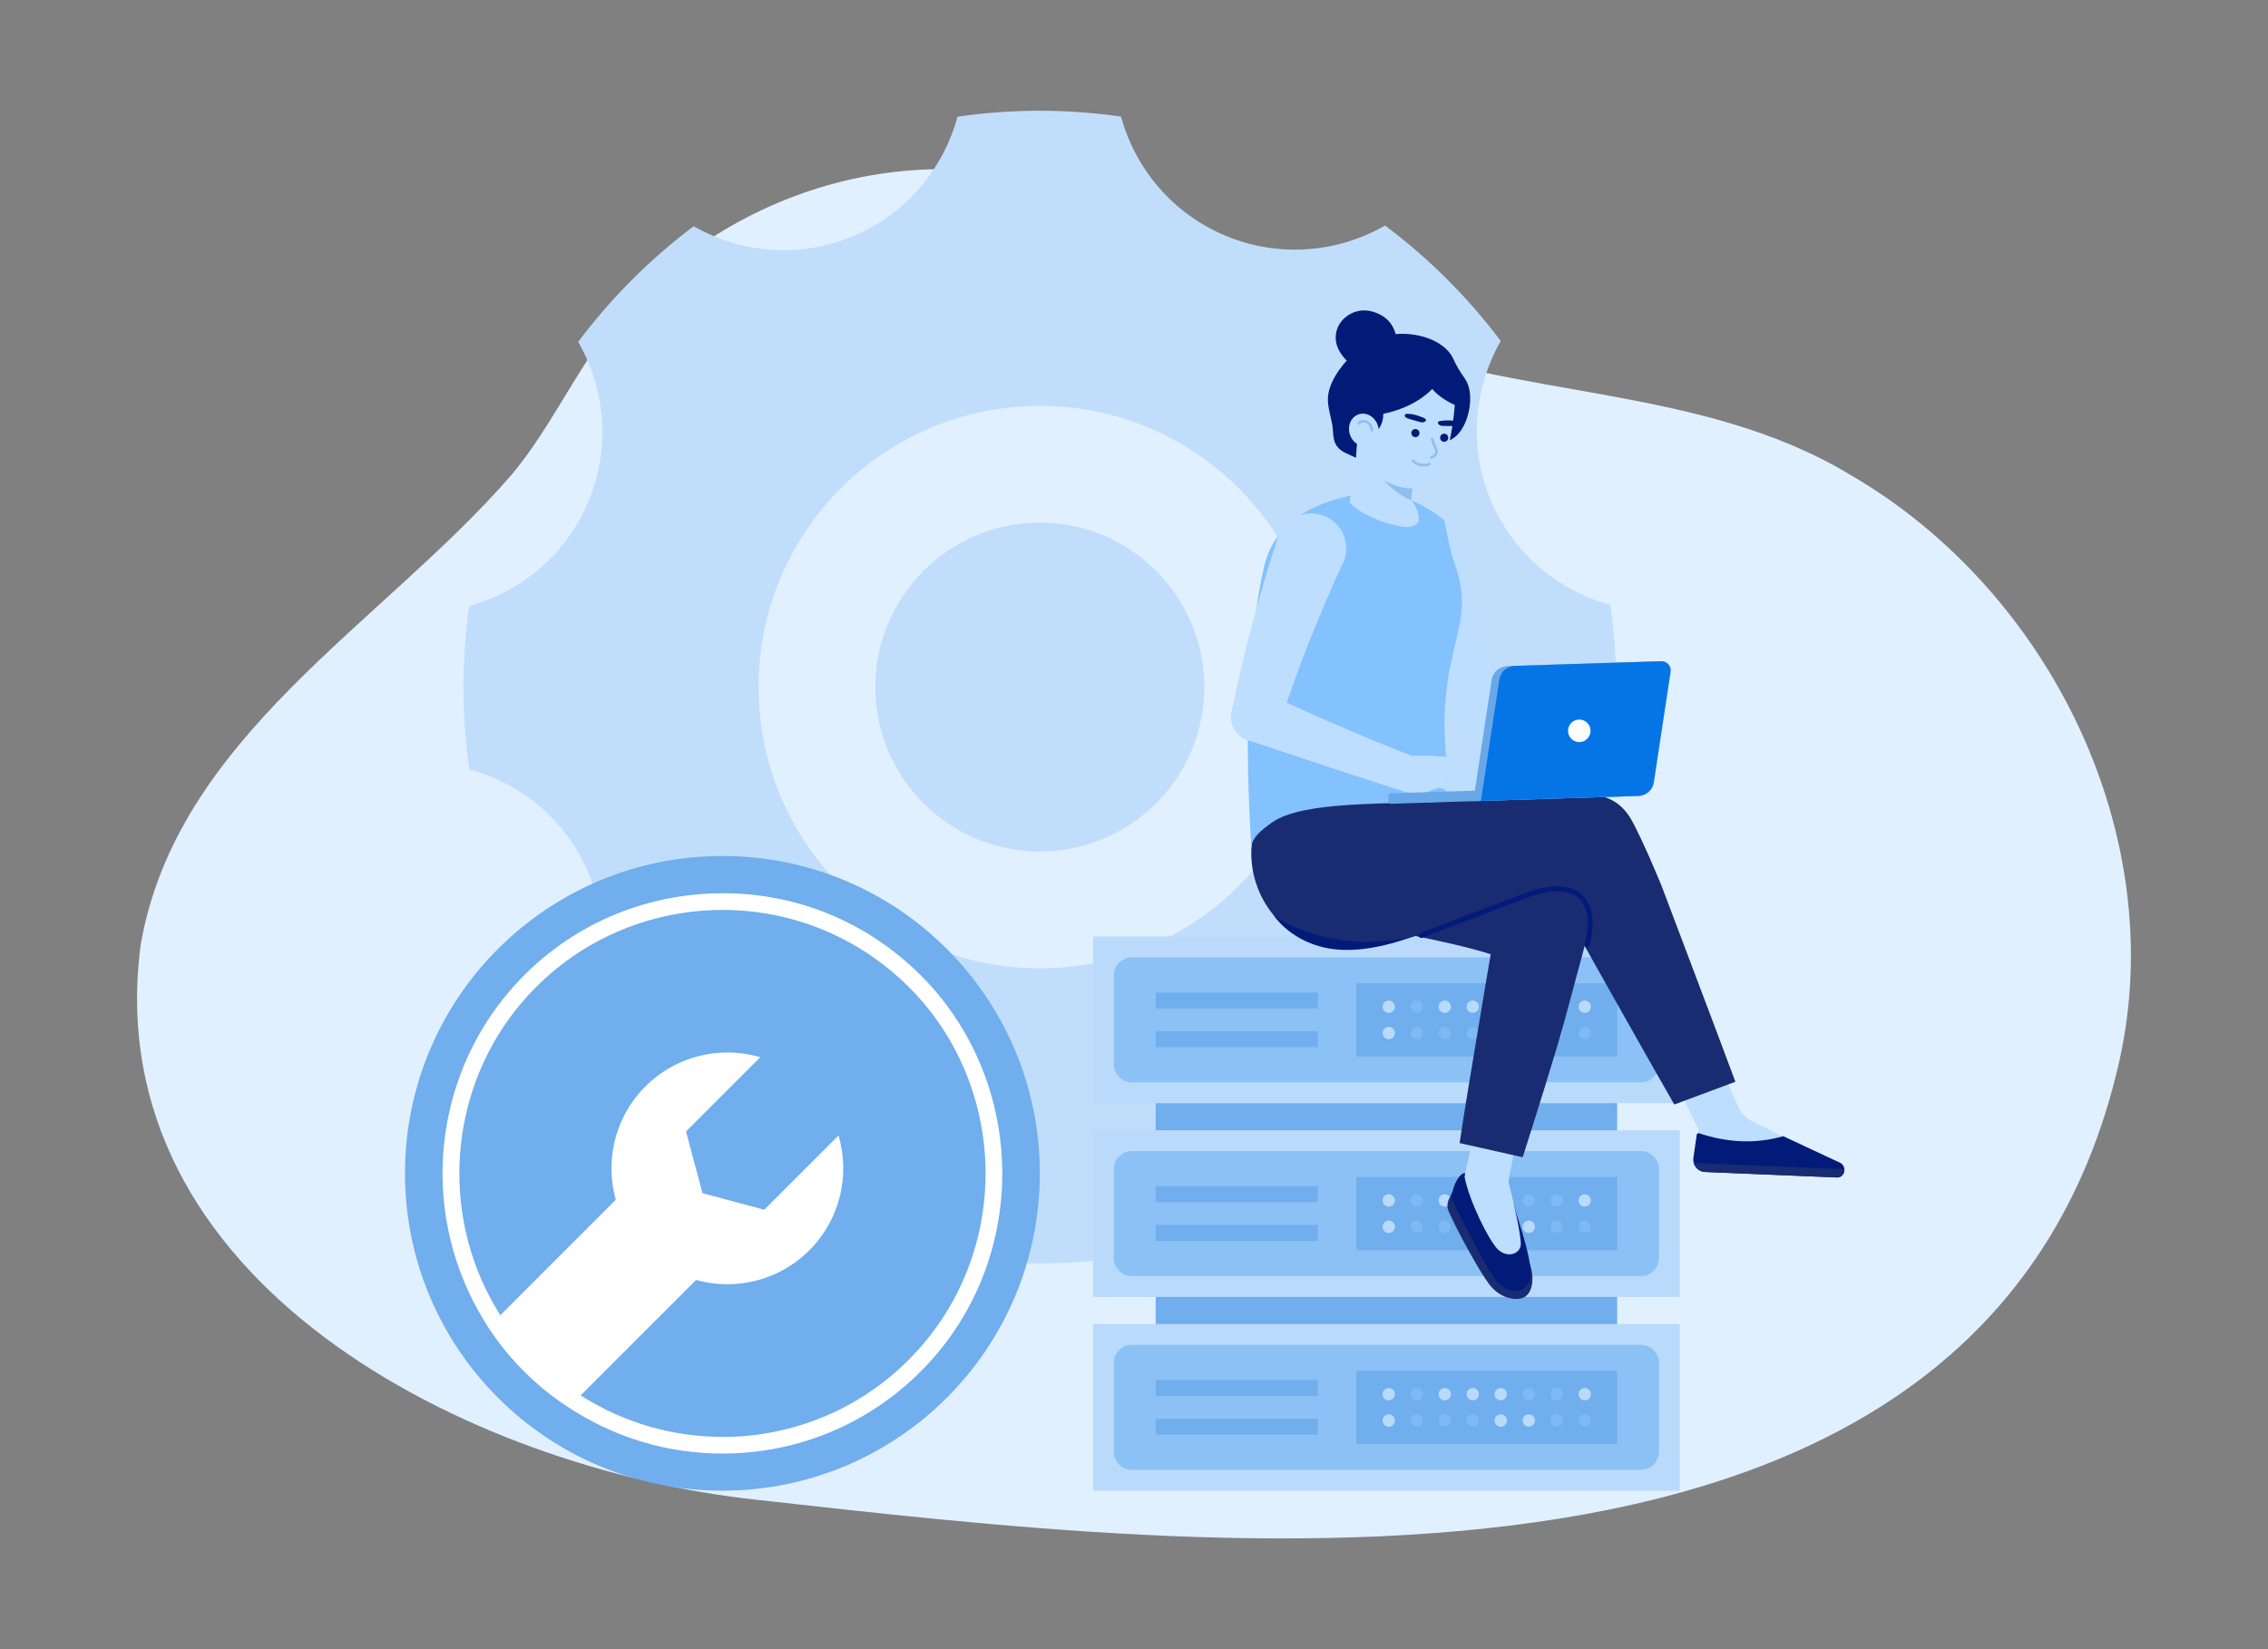 <svg xmlns="http://www.w3.org/2000/svg" enable-background="new 0 0 2750 2000" viewBox="0 0 2750 2000" id="OnlineDataSecurity"><rect x="0" y="0" width="2750" height="2000" fill="#808080" stroke="none"/><g fill="#000000" class="color000000 svgShape"><g fill="#000000" class="color000000 svgShape"><path fill="#e1f0ff" d="M2569.85,1286.29C2410.26,1995.27,1471.72,1880.42,918,1818.89c-350-37.57-800.58-264.51-747.49-672.65
			c43.23-252.1,292.37-389.16,449.11-569.71c33.75-39.99,57.79-85,85.72-128.95c120.78-194.18,369.68-291.98,589.56-217.34
			c124.01,40.47,228.84,127.09,349.78,176.47c194.09,78.5,418.88,59.2,601.05,170.48c0.08,0,0.08,0,0.08,0
			C2485.17,717.32,2630.96,1012.24,2569.85,1286.29z" class="colore1f2ff svgShape"></path><g fill="#000000" class="color000000 svgShape"><g fill="#000000" class="color000000 svgShape"><g fill="#000000" class="color000000 svgShape"><path fill="#c0defc" d="M1952.53,733.48c-63.18-17.28-118.04-62.09-145.12-127.29c-27.09-65.22-20.12-135.73,12.25-192.69
						c-39.88-53.01-87.1-100.18-140.19-139.96c-56.91,32.49-127.43,39.61-192.7,12.64c-65.24-26.95-110.17-81.71-127.57-144.85
						c-32.16-4.53-64.98-7.03-98.39-7.03c-33.88,0-67.16,2.54-99.76,7.2c-17.27,63.18-62.09,118.04-127.29,145.12
						c-65.22,27.09-135.72,20.12-192.69-12.25c-53.01,39.88-100.19,87.1-139.97,140.2c32.5,56.91,39.6,127.42,12.65,192.7
						c-26.95,65.25-81.71,110.16-144.85,127.58c-4.53,32.16-7.03,64.98-7.03,98.39c0,33.88,2.54,67.16,7.2,99.76
						c63.18,17.28,118.04,62.09,145.12,127.29c27.09,65.22,20.12,135.72-12.25,192.69c39.88,53.01,87.1,100.19,140.19,139.97
						c56.91-32.49,127.42-39.61,192.7-12.65c65.24,26.96,110.17,81.71,127.57,144.85c32.16,4.53,64.98,7.03,98.39,7.03
						c33.88,0,67.16-2.54,99.75-7.21c17.28-63.18,62.09-118.04,127.29-145.12c65.22-27.09,135.73-20.12,192.69,12.25
						c53.02-39.88,100.19-87.1,139.97-140.2c-32.49-56.91-39.61-127.42-12.65-192.7c26.95-65.25,81.71-110.17,144.85-127.58
						c4.53-32.16,7.03-64.98,7.03-98.39C1959.73,799.34,1957.18,766.07,1952.53,733.48z M1260.8,1174.25
						c-188.34,0-341.02-152.68-341.02-341.02c0-188.34,152.68-341.02,341.02-341.02s341.02,152.68,341.02,341.02
						C1601.82,1021.57,1449.14,1174.25,1260.8,1174.25z" class="colorc0e2fc svgShape"></path></g><g fill="#000000" class="color000000 svgShape"><circle cx="1260.8" cy="833.23" r="199.43" fill="#c0defc" class="colorc0e2fc svgShape"></circle></g></g><g fill="#000000" class="color000000 svgShape"><g fill="#000000" class="color000000 svgShape"><rect width="559.54" height="437.97" x="1401.28" y="1252.8" fill="#70aeed" class="color70beed svgShape"></rect></g><g fill="#000000" class="color000000 svgShape"><rect width="711.46" height="202.1" x="1325.31" y="1135.78" fill="#b9dafb" class="colorb9e0fb svgShape"></rect></g><g fill="#000000" class="color000000 svgShape"><g fill="#000000" class="color000000 svgShape"><path fill="#8cc1f6" d="M1989.55,1312.67h-617c-12.16,0-22.01-9.86-22.01-22.01v-107.65c0-12.16,9.86-22.01,22.01-22.01h617
							c12.16,0,22.01,9.86,22.01,22.01v107.65C2011.56,1302.81,2001.7,1312.67,1989.55,1312.67z" class="color8ccdf6 svgShape"></path></g><g fill="#000000" class="color000000 svgShape"><rect width="316.19" height="88.8" x="1644.63" y="1192.43" fill="#70aeed" class="color70beed svgShape"></rect></g><g fill="#000000" class="color000000 svgShape"><rect width="196.7" height="19.35" x="1401.28" y="1203.71" fill="#70aeed" class="color70beed svgShape"></rect></g><g fill="#000000" class="color000000 svgShape"><rect width="196.7" height="19.35" x="1401.28" y="1250.6" fill="#70aeed" class="color70beed svgShape"></rect></g><g fill="#000000" class="color000000 svgShape"><g fill="#000000" class="color000000 svgShape"><circle cx="1683.9" cy="1220.86" r="7.49" fill="#b9dafb" class="colorb9e0fb svgShape"></circle></g></g><g fill="#000000" class="color000000 svgShape"><g fill="#000000" class="color000000 svgShape"><circle cx="1751.8" cy="1220.86" r="7.49" fill="#b9dafb" class="colorb9e0fb svgShape"></circle></g></g><g fill="#000000" class="color000000 svgShape"><g fill="#000000" class="color000000 svgShape"><circle cx="1785.74" cy="1220.86" r="7.49" fill="#b9dafb" class="colorb9e0fb svgShape"></circle></g></g><g fill="#000000" class="color000000 svgShape"><g fill="#000000" class="color000000 svgShape"><circle cx="1819.69" cy="1220.86" r="7.49" fill="#b9dafb" class="colorb9e0fb svgShape"></circle></g></g><g fill="#000000" class="color000000 svgShape"><g fill="#000000" class="color000000 svgShape"><circle cx="1921.54" cy="1220.86" r="7.49" fill="#b9dafb" class="colorb9e0fb svgShape"></circle></g></g><g fill="#000000" class="color000000 svgShape"><g fill="#000000" class="color000000 svgShape"><circle cx="1683.9" cy="1252.8" r="7.49" fill="#b9dafb" class="colorb9e0fb svgShape"></circle></g></g><g fill="#000000" class="color000000 svgShape"><g fill="#000000" class="color000000 svgShape"><circle cx="1819.69" cy="1252.8" r="7.49" fill="#b9dafb" class="colorb9e0fb svgShape"></circle></g></g><g fill="#000000" class="color000000 svgShape"><g fill="#000000" class="color000000 svgShape"><circle cx="1853.64" cy="1252.8" r="7.49" fill="#b9dafb" class="colorb9e0fb svgShape"></circle></g></g><g fill="#000000" class="color000000 svgShape"><g fill="#000000" class="color000000 svgShape"><circle cx="1717.85" cy="1220.86" r="7.49" fill="#7fb9f4" class="color7fc8f4 svgShape"></circle></g></g><g fill="#000000" class="color000000 svgShape"><g fill="#000000" class="color000000 svgShape"><circle cx="1853.64" cy="1220.86" r="7.49" fill="#7fb9f4" class="color7fc8f4 svgShape"></circle></g></g><g fill="#000000" class="color000000 svgShape"><g fill="#000000" class="color000000 svgShape"><circle cx="1887.59" cy="1220.86" r="7.49" fill="#7fb9f4" class="color7fc8f4 svgShape"></circle></g></g><g fill="#000000" class="color000000 svgShape"><g fill="#000000" class="color000000 svgShape"><circle cx="1717.85" cy="1252.8" r="7.49" fill="#7fb9f4" class="color7fc8f4 svgShape"></circle></g></g><g fill="#000000" class="color000000 svgShape"><g fill="#000000" class="color000000 svgShape"><circle cx="1751.8" cy="1252.8" r="7.49" fill="#7fb9f4" class="color7fc8f4 svgShape"></circle></g></g><g fill="#000000" class="color000000 svgShape"><g fill="#000000" class="color000000 svgShape"><circle cx="1785.74" cy="1252.8" r="7.49" fill="#7fb9f4" class="color7fc8f4 svgShape"></circle></g></g><g fill="#000000" class="color000000 svgShape"><g fill="#000000" class="color000000 svgShape"><circle cx="1887.59" cy="1252.8" r="7.49" fill="#7fb9f4" class="color7fc8f4 svgShape"></circle></g></g><g fill="#000000" class="color000000 svgShape"><g fill="#000000" class="color000000 svgShape"><circle cx="1921.54" cy="1252.8" r="7.49" fill="#7fb9f4" class="color7fc8f4 svgShape"></circle></g></g></g><g fill="#000000" class="color000000 svgShape"><rect width="711.46" height="202.1" x="1325.31" y="1370.74" fill="#b9dafb" class="colorb9e0fb svgShape"></rect></g><g fill="#000000" class="color000000 svgShape"><g fill="#000000" class="color000000 svgShape"><path fill="#8cc1f6" d="M1989.55,1547.62h-617c-12.16,0-22.01-9.86-22.01-22.01v-107.65c0-12.16,9.86-22.01,22.01-22.01h617
							c12.16,0,22.01,9.86,22.01,22.01v107.65C2011.56,1537.77,2001.7,1547.62,1989.55,1547.62z" class="color8ccdf6 svgShape"></path></g><g fill="#000000" class="color000000 svgShape"><rect width="316.19" height="88.8" x="1644.63" y="1427.39" fill="#70aeed" class="color70beed svgShape"></rect></g><g fill="#000000" class="color000000 svgShape"><rect width="196.7" height="19.35" x="1401.28" y="1438.67" fill="#70aeed" class="color70beed svgShape"></rect></g><g fill="#000000" class="color000000 svgShape"><rect width="196.7" height="19.35" x="1401.28" y="1485.56" fill="#70aeed" class="color70beed svgShape"></rect></g><g fill="#000000" class="color000000 svgShape"><g fill="#000000" class="color000000 svgShape"><circle cx="1683.9" cy="1455.82" r="7.49" fill="#b9dafb" class="colorb9e0fb svgShape"></circle></g></g><g fill="#000000" class="color000000 svgShape"><g fill="#000000" class="color000000 svgShape"><circle cx="1751.8" cy="1455.82" r="7.49" fill="#b9dafb" class="colorb9e0fb svgShape"></circle></g></g><g fill="#000000" class="color000000 svgShape"><g fill="#000000" class="color000000 svgShape"><circle cx="1785.74" cy="1455.82" r="7.49" fill="#b9dafb" class="colorb9e0fb svgShape"></circle></g></g><g fill="#000000" class="color000000 svgShape"><g fill="#000000" class="color000000 svgShape"><circle cx="1819.69" cy="1455.82" r="7.49" fill="#b9dafb" class="colorb9e0fb svgShape"></circle></g></g><g fill="#000000" class="color000000 svgShape"><g fill="#000000" class="color000000 svgShape"><circle cx="1921.54" cy="1455.82" r="7.49" fill="#b9dafb" class="colorb9e0fb svgShape"></circle></g></g><g fill="#000000" class="color000000 svgShape"><g fill="#000000" class="color000000 svgShape"><circle cx="1683.9" cy="1487.76" r="7.49" fill="#b9dafb" class="colorb9e0fb svgShape"></circle></g></g><g fill="#000000" class="color000000 svgShape"><g fill="#000000" class="color000000 svgShape"><circle cx="1819.69" cy="1487.76" r="7.49" fill="#b9dafb" class="colorb9e0fb svgShape"></circle></g></g><g fill="#000000" class="color000000 svgShape"><g fill="#000000" class="color000000 svgShape"><circle cx="1853.64" cy="1487.76" r="7.49" fill="#b9dafb" class="colorb9e0fb svgShape"></circle></g></g><g fill="#000000" class="color000000 svgShape"><g fill="#000000" class="color000000 svgShape"><circle cx="1717.85" cy="1455.82" r="7.49" fill="#7fb9f4" class="color7fc8f4 svgShape"></circle></g></g><g fill="#000000" class="color000000 svgShape"><g fill="#000000" class="color000000 svgShape"><circle cx="1853.64" cy="1455.82" r="7.49" fill="#7fb9f4" class="color7fc8f4 svgShape"></circle></g></g><g fill="#000000" class="color000000 svgShape"><g fill="#000000" class="color000000 svgShape"><circle cx="1887.59" cy="1455.82" r="7.49" fill="#7fb9f4" class="color7fc8f4 svgShape"></circle></g></g><g fill="#000000" class="color000000 svgShape"><g fill="#000000" class="color000000 svgShape"><circle cx="1717.85" cy="1487.76" r="7.49" fill="#7fb9f4" class="color7fc8f4 svgShape"></circle></g></g><g fill="#000000" class="color000000 svgShape"><g fill="#000000" class="color000000 svgShape"><circle cx="1751.8" cy="1487.76" r="7.49" fill="#7fb9f4" class="color7fc8f4 svgShape"></circle></g></g><g fill="#000000" class="color000000 svgShape"><g fill="#000000" class="color000000 svgShape"><circle cx="1785.74" cy="1487.76" r="7.49" fill="#7fb9f4" class="color7fc8f4 svgShape"></circle></g></g><g fill="#000000" class="color000000 svgShape"><g fill="#000000" class="color000000 svgShape"><circle cx="1887.59" cy="1487.76" r="7.49" fill="#7fb9f4" class="color7fc8f4 svgShape"></circle></g></g><g fill="#000000" class="color000000 svgShape"><g fill="#000000" class="color000000 svgShape"><circle cx="1921.54" cy="1487.76" r="7.49" fill="#7fb9f4" class="color7fc8f4 svgShape"></circle></g></g></g><g fill="#000000" class="color000000 svgShape"><rect width="711.46" height="202.1" x="1325.31" y="1605.69" fill="#b9dafb" class="colorb9e0fb svgShape"></rect></g><g fill="#000000" class="color000000 svgShape"><g fill="#000000" class="color000000 svgShape"><path fill="#8cc1f6" d="M1989.55,1782.58h-617c-12.16,0-22.01-9.86-22.01-22.01v-107.65c0-12.16,9.86-22.01,22.01-22.01h617
							c12.16,0,22.01,9.86,22.01,22.01v107.65C2011.56,1772.72,2001.7,1782.58,1989.55,1782.58z" class="color8ccdf6 svgShape"></path></g><g fill="#000000" class="color000000 svgShape"><rect width="316.19" height="88.8" x="1644.63" y="1662.35" fill="#70aeed" class="color70beed svgShape"></rect></g><g fill="#000000" class="color000000 svgShape"><rect width="196.7" height="19.35" x="1401.28" y="1673.63" fill="#70aeed" class="color70beed svgShape"></rect></g><g fill="#000000" class="color000000 svgShape"><rect width="196.7" height="19.35" x="1401.28" y="1720.51" fill="#70aeed" class="color70beed svgShape"></rect></g><g fill="#000000" class="color000000 svgShape"><g fill="#000000" class="color000000 svgShape"><circle cx="1683.9" cy="1690.77" r="7.49" fill="#b9dafb" class="colorb9e0fb svgShape"></circle></g></g><g fill="#000000" class="color000000 svgShape"><g fill="#000000" class="color000000 svgShape"><circle cx="1751.8" cy="1690.77" r="7.49" fill="#b9dafb" class="colorb9e0fb svgShape"></circle></g></g><g fill="#000000" class="color000000 svgShape"><g fill="#000000" class="color000000 svgShape"><circle cx="1785.74" cy="1690.77" r="7.49" fill="#b9dafb" class="colorb9e0fb svgShape"></circle></g></g><g fill="#000000" class="color000000 svgShape"><g fill="#000000" class="color000000 svgShape"><circle cx="1819.69" cy="1690.77" r="7.49" fill="#b9dafb" class="colorb9e0fb svgShape"></circle></g></g><g fill="#000000" class="color000000 svgShape"><g fill="#000000" class="color000000 svgShape"><circle cx="1921.54" cy="1690.77" r="7.49" fill="#b9dafb" class="colorb9e0fb svgShape"></circle></g></g><g fill="#000000" class="color000000 svgShape"><g fill="#000000" class="color000000 svgShape"><circle cx="1683.9" cy="1722.72" r="7.49" fill="#b9dafb" class="colorb9e0fb svgShape"></circle></g></g><g fill="#000000" class="color000000 svgShape"><g fill="#000000" class="color000000 svgShape"><circle cx="1819.69" cy="1722.72" r="7.49" fill="#b9dafb" class="colorb9e0fb svgShape"></circle></g></g><g fill="#000000" class="color000000 svgShape"><g fill="#000000" class="color000000 svgShape"><circle cx="1853.64" cy="1722.72" r="7.49" fill="#b9dafb" class="colorb9e0fb svgShape"></circle></g></g><g fill="#000000" class="color000000 svgShape"><g fill="#000000" class="color000000 svgShape"><circle cx="1717.85" cy="1690.77" r="7.49" fill="#7fb9f4" class="color7fc8f4 svgShape"></circle></g></g><g fill="#000000" class="color000000 svgShape"><g fill="#000000" class="color000000 svgShape"><circle cx="1853.64" cy="1690.77" r="7.49" fill="#7fb9f4" class="color7fc8f4 svgShape"></circle></g></g><g fill="#000000" class="color000000 svgShape"><g fill="#000000" class="color000000 svgShape"><circle cx="1887.59" cy="1690.77" r="7.49" fill="#7fb9f4" class="color7fc8f4 svgShape"></circle></g></g><g fill="#000000" class="color000000 svgShape"><g fill="#000000" class="color000000 svgShape"><circle cx="1717.85" cy="1722.72" r="7.49" fill="#7fb9f4" class="color7fc8f4 svgShape"></circle></g></g><g fill="#000000" class="color000000 svgShape"><g fill="#000000" class="color000000 svgShape"><circle cx="1751.8" cy="1722.72" r="7.49" fill="#7fb9f4" class="color7fc8f4 svgShape"></circle></g></g><g fill="#000000" class="color000000 svgShape"><g fill="#000000" class="color000000 svgShape"><circle cx="1785.74" cy="1722.72" r="7.49" fill="#7fb9f4" class="color7fc8f4 svgShape"></circle></g></g><g fill="#000000" class="color000000 svgShape"><g fill="#000000" class="color000000 svgShape"><circle cx="1887.59" cy="1722.72" r="7.49" fill="#7fb9f4" class="color7fc8f4 svgShape"></circle></g></g><g fill="#000000" class="color000000 svgShape"><g fill="#000000" class="color000000 svgShape"><circle cx="1921.54" cy="1722.72" r="7.49" fill="#7fb9f4" class="color7fc8f4 svgShape"></circle></g></g></g></g><g fill="#000000" class="color000000 svgShape"><g fill="#000000" class="color000000 svgShape"><g fill="#000000" class="color000000 svgShape"><path fill="#021b79" d="M1673.74,569.27c2.07,0.21,4.09,0.15,5.87-0.29c6.47-1.6,7.19-11.34,11.67-15.75
							c10.18-10.02,19.96-12.53,33.72-12.65c16.72-0.15,32.09-3.29,42-13.1c14.4-14.25,21.83-50.23,9.25-68.23
							c-6.53-9.34-9.89-14.95-14.2-24.23c-11.82-25.4-53.62-35.5-82.6-27.52c-14.68,4.05-28.22,11.85-39.12,22.14
							c-14.15,13.37-30.34,34.97-30.26,54.95c0.04,10.29,3.63,20.51,5.34,30.61c1.46,8.6,0.17,18.34,5.6,25.88
							c5.56,7.73,15.89,10.23,24.4,14.73c5.38,2.84,10.19,6.61,15.56,9.46C1664.26,567.03,1669.14,568.8,1673.74,569.27z" class="color193368 svgShape"></path></g><g fill="#000000" class="color000000 svgShape"><path fill="#021b79" d="M1619.76,413.07c1.62,13.51,12.75,25.81,24.01,33.03c9.97,6.39,29.19,8.76,39.63,2.25
							c16-9.98,12.8-38.12,5.35-52.06c-5.37-10.05-15.29-16.23-26.38-18.88C1639.71,371.99,1617.02,390.17,1619.76,413.07z" class="color193368 svgShape"></path></g></g><g fill="#000000" class="color000000 svgShape"><g fill="#000000" class="color000000 svgShape"><g fill="#000000" class="color000000 svgShape"><g fill="#000000" class="color000000 svgShape"><g fill="#000000" class="color000000 svgShape"><g fill="#000000" class="color000000 svgShape"><g fill="#000000" class="color000000 svgShape"><g fill="#000000" class="color000000 svgShape"><path fill="#bddeff" d="M2059.63,1370.28l-34.13-71.07l53.38-20.18l29.34,63.72c4.01,8.8,9.4,13.36,16.52,17.03
													l48.88,24.56c11.73,6.04,7.03,23.8-6.15,23.25l-112.4-4.7L2059.63,1370.28z" class="colorffc5bd svgShape"></path></g></g></g></g></g></g></g><g fill="#000000" class="color000000 svgShape"><g fill="#000000" class="color000000 svgShape"><g fill="#000000" class="color000000 svgShape"><g fill="#000000" class="color000000 svgShape"><g fill="#000000" class="color000000 svgShape"><g fill="#000000" class="color000000 svgShape"><g fill="#000000" class="color000000 svgShape"><g fill="#000000" class="color000000 svgShape"><path fill="#021b79" d="M2053.2,1404.45c-0.21,2.11-0.04,3.99,0.5,5.89c1.62,6.06,7.05,10.66,13.65,10.94l160.06,6.69
														c4.74,0.2,8.77-3.75,8.99-8.99c0.02-0.37,0.03-0.75-0.08-1c-0.11-3.25-1.86-6.2-4.8-7.69l-69.2-32.37
														c-33.84,9.57-67.09,7.95-102.14-3.56c-1.27-0.42-2.62,0.38-2.82,1.7L2053.2,1404.45z" class="color193368 svgShape"></path></g></g></g></g></g></g></g><g fill="#000000" class="color000000 svgShape"><g fill="#000000" class="color000000 svgShape"><g fill="#000000" class="color000000 svgShape"><g fill="#000000" class="color000000 svgShape"><g fill="#000000" class="color000000 svgShape"><path fill="#192c72" d="M2053.7,1410.34c1.62,6.06,7.05,10.66,13.65,10.94l160.06,6.69c4.74,0.2,8.77-3.75,8.99-8.99
												c0.02-0.37,0.03-0.75-0.08-1L2053.7,1410.34z" class="color193972 svgShape"></path></g></g></g></g></g></g></g><g fill="#000000" class="color000000 svgShape"><g fill="#000000" class="color000000 svgShape"><g fill="#000000" class="color000000 svgShape"><path fill="#192c72" d="M1764.27,1447.25l-2.98-2.29l-4.47,9.47c-2.22,4.71-2.3,10.13-0.2,14.9
								c10.19,23.19,37.11,72.6,49.32,88.5c8.53,11.11,20.55,17.48,32.98,17.48c0.11,0,0.23,0,0.34,0
								c20.04,0,21.87-24.9,15.73-42.34L1764.27,1447.25z" class="color193972 svgShape"></path></g><g fill="#000000" class="color000000 svgShape"><path fill="#021b79" d="M1809.9,1430.57l-34.13-7.73c-4.67-0.53-14.48,12.26-15.73,30.68c0,0,38.12,78.7,53.38,98.57
								c17.21,22.42,43.25,16.25,42.51-8.89c-0.77-26.26-17.81-69.73-20.07-81.77L1809.9,1430.57z" class="color193368 svgShape"></path></g><g fill="#000000" class="color000000 svgShape"><g fill="#000000" class="color000000 svgShape"><g fill="#000000" class="color000000 svgShape"><g fill="#000000" class="color000000 svgShape"><g fill="#000000" class="color000000 svgShape"><g fill="#000000" class="color000000 svgShape"><path fill="#bddeff" d="M1828.99,1432.68l12.68-66.01l-50.03-13.3l-15.87,73.66c5.72,29.52,28.88,75.97,39.67,87.37
													c11.54,12.19,28.59,6.67,28.59-6.15C1844.03,1497.67,1836.7,1463.08,1828.99,1432.68z" class="colorffc5bd svgShape"></path></g></g></g></g></g></g></g></g><g fill="#000000" class="color000000 svgShape"><g fill="#000000" class="color000000 svgShape"><g fill="#000000" class="color000000 svgShape"><g fill="#000000" class="color000000 svgShape"><g fill="#000000" class="color000000 svgShape"><g fill="#000000" class="color000000 svgShape"><g fill="#000000" class="color000000 svgShape"><circle cx="1727.69" cy="666.96" r="42.55" fill="#bddeff" class="colorffc5bd svgShape"></circle></g></g></g></g></g></g><g fill="#000000" class="color000000 svgShape"><g fill="#000000" class="color000000 svgShape"><g fill="#000000" class="color000000 svgShape"><g fill="#000000" class="color000000 svgShape"><g fill="#000000" class="color000000 svgShape"><g fill="#000000" class="color000000 svgShape"><circle cx="1795.68" cy="870.62" r="30.08" fill="#bddeff" class="colorffc5bd svgShape"></circle></g></g></g></g></g></g><g fill="#000000" class="color000000 svgShape"><g fill="#000000" class="color000000 svgShape"><g fill="#000000" class="color000000 svgShape"><g fill="#000000" class="color000000 svgShape"><g fill="#000000" class="color000000 svgShape"><g fill="#000000" class="color000000 svgShape"><path fill="#bddeff" d="M1768.05,653.49l0.31,1.45c14.65,69.73,33.3,138.57,55.86,206.15l0,0l-57.07,19.05l-0.31-0.66
												c-30.2-64.53-56.67-130.75-79.26-198.33l-0.24-0.73L1768.05,653.49z" class="colorffc5bd svgShape"></path></g></g></g></g></g></g></g><g fill="#000000" class="color000000 svgShape"><path fill="#bddeff" d="M2056.54,1358.22c-23.16-42.09-50.23-85.64-85.04-136.87c-18.58-27.34-33.12-57.8-47.18-87.26
						c-7.81-16.37-15.88-33.29-24.58-49.55c-7.01-13.1-15.06-25.78-22.84-38.04c-9.31-14.67-18.92-29.81-26.72-45.65
						c7.51-3.63,31.64-15.26,31.97-15.43c10.91-5.26,22.02-8.51,33.06-9.67c1.53-0.16,3.04-0.28,4.52-0.37
						c23.81-1.38,39.14,6.99,49.71,27.16c12.75,24.33,23.62,50.19,34.13,75.2l5.21,12.37c18.57,43.94,87.2,229.2,95.84,252.55
						L2056.54,1358.22z" class="colorffc5bd svgShape"></path></g><g fill="#000000" class="color000000 svgShape"><path fill="#bddeff" d="M1916.8,1137l-13.91,51.95l-12.19,44.94c-9.73,36.07-31.52,105.88-45.67,150.07l-53.55-9.23
						c5.66-43.21,9.36-86.67,13.17-129.14l2.95-33.61c1.35-14.53,3.32-29.79,5.66-45.55c2.34-15.14,4.92-30.41,7.76-45.43
						l1.85-10.46c2.95-16.62,6.03-33.73,11.45-50.23c0.49-1.48,0.98-2.95,1.6-4.43c19.57,7.14,38.53,14.28,56.63,23.88
						c7.39,3.94,15.64,9.11,20.31,18.1C1918.9,1109.79,1917.91,1122.96,1916.8,1137z" class="colorffc5bd svgShape"></path></g><g fill="#000000" class="color000000 svgShape"><g fill="#000000" class="color000000 svgShape"><path fill="#192c72" d="M1607.96,1115.96c50.9,7.8,150.17,25.42,199.35,41.2c12.04,3.87,48.2,15.37,48.2,15.37l56.92-36.72
							c1.97-14.44,3.94-28.14-1.49-41.22c-3.85-9.28-11.01-15.28-19.23-20.5c-17.41-11.21-34.5-22.95-53.84-29.97
							c-7.01-2.54-12.82-4.21-19.4-6.75c-15.66-6.03-90.26-33.09-90.26-33.09l3.62-44.01c0,0-153.09-8.23-186.17-10.99l-3.29,21.1
							C1529.28,1024.23,1552.94,1107.53,1607.96,1115.96z" class="color193972 svgShape"></path></g></g><g fill="#000000" class="color000000 svgShape"><g fill="#000000" class="color000000 svgShape"><path fill="#192c72" d="M2104.21,1311.86c-22.63-60.92-89.97-238.74-89.97-238.74c-10.59-25.2-21.53-51.26-34.5-76
							c-11.8-22.52-29.81-33.49-55.06-33.53c-3.43,0-6.99,0.2-10.69,0.58c-12.35,1.3-24.76,4.91-36.88,10.75l-42.46,20.49
							c0,0,48.01,81.89,54.82,94.61c8.58,16.02,121.32,216.3,140.66,249.46L2104.21,1311.86z" class="color193972 svgShape"></path></g></g><g fill="#000000" class="color000000 svgShape"><g fill="#000000" class="color000000 svgShape"><path fill="#192c72" d="M1918.52,1092.6c-6.13-11.98-16.72-18.66-25.26-23.14c-19.26-10.24-66.44-26.36-66.44-26.36
							s-50.63,296.86-57.01,343.15l76.5,17.16c13.81-43.34,40.52-127.74,50.99-166.56c7.25-26.88,14.47-53.65,21.73-80.55
							C1924.67,1135.38,1928.92,1112.94,1918.52,1092.6z" class="color193972 svgShape"></path></g></g><g fill="#000000" class="color000000 svgShape"><g fill="#000000" class="color000000 svgShape"><path fill="#192c72" d="M1544.34,1109.94v0.04c17.66,21.35,42.8,36.36,72.13,40.08c30.46,3.85,63.39-4.86,92.47-12.78
							c2.55-0.7,5.1-1.44,7.61-2.23c0.08,0,0.13-0.04,0.21-0.04c25.15-7.83,48.2-19.51,72.89-28.88
							c22.01-8.36,40.84-15.88,64.35-23.89c13.97-4.77,49.71-11.46,65.77,10.37c0,0,14.02-9.89,20.34-8.44
							c1.34-8.62,7.03-116.91,7.03-116.91c-19.62-6.26-79.04-3.24-105.27-1.71c-49.54,2.84-109.71,7.18-160.21,10.94l-13.93-18.55
							l-144.52,20.07l-5.81,50.2C1515.68,1058.53,1525.89,1087.67,1544.34,1109.94z" class="color193972 svgShape"></path></g></g><g fill="#000000" class="color000000 svgShape"><path fill="#021b79" d="M1924.52,1149.08c-0.23,0-0.46-0.02-0.69-0.08c-1.66-0.38-2.69-2.03-2.31-3.69
						c2.61-11.34,5.17-24.5,2.51-37.14c-2.71-12.79-10.15-21.68-20.96-25.01c-19.02-5.85-39.94,1.09-58.07,8.04l-120.73,46.11
						c-1.61,0.61-3.37-0.2-3.97-1.77c-0.61-1.59,0.19-3.37,1.78-3.97l120.72-46.11c19.08-7.32,41.23-14.61,62.08-8.17
						c13.03,4.02,21.97,14.54,25.15,29.62c2.79,13.21,0.43,26.93-2.54,39.79C1927.19,1148.12,1925.92,1149.08,1924.52,1149.08z" class="color193368 svgShape"></path></g><g fill="#000000" class="color000000 svgShape"><path fill="#021b79" d="M1544.18,1109.94v0.04c16.22,22.22,42.99,37.3,72.35,41.02c30.49,3.85,64.22-3.71,92.41-13.72
						c2.5-0.89,5.11-1.44,7.62-2.23c-18.3,5.21-54.4,9.45-85.81,5.47C1596.62,1136.19,1568.76,1126.52,1544.18,1109.94z" class="color193368 svgShape"></path></g><g fill="#000000" class="color000000 svgShape"><path fill="#83c1ff" d="M1542.78,997.18c38.84-26.74,140.23-20.78,215.58-26.17c-1.95-22.04-4.44-44.27-5.48-58.88
						c-2.63-36.91-1.52-58.98,3.11-91.05c1.55-10.75,11-49.96,14.14-65.83c4.85-24.51,2.31-48.91-6.66-72.24
						c-5.49-14.29-12.1-51.81-12.1-51.81c-9.3-8.25-28.99-20.24-40.1-24.37l-73.53-5.9c-48.59,10.97-92.4,32.46-105.2,87.12
						c-9.94,42.44-14.8,91.03-18.36,154.2c-2.72,48.27-0.75,127.41,3.03,182.65C1520.3,1015.26,1527.45,1007.73,1542.78,997.18z" class="colorffd683 svgShape"></path></g><g fill="#000000" class="color000000 svgShape"><g fill="#000000" class="color000000 svgShape"><path fill="#bddeff" d="M1720.2,630.96c-0.78,6.47-10.18,8.98-17.28,8.07c-20.93-2.47-50.59-13.6-66.41-29.25l16.98-122.66
							l66.96,14.79l-9.19,104.92C1717.34,614.07,1721.11,623.98,1720.2,630.96z" class="colorffc5bd svgShape"></path></g></g><g fill="#000000" class="color000000 svgShape"><g fill="#000000" class="color000000 svgShape"><g fill="#000000" class="color000000 svgShape"><g fill="#000000" class="color000000 svgShape"><g fill="#000000" class="color000000 svgShape"><path fill="#8fbfef" d="M1720.46,501.9l-9.19,104.92c-27-11.37-51.91-41.14-64.25-73.03l6.48-46.68L1720.46,501.9z" class="coloref9b8f svgShape"></path></g></g></g></g></g><g fill="#000000" class="color000000 svgShape"><g fill="#000000" class="color000000 svgShape"><g fill="#000000" class="color000000 svgShape"><g fill="#000000" class="color000000 svgShape"><path fill="#bddeff" d="M1697.32,415.91c40.83,3.01,67.96,28.51,67.48,57.26c-0.34,20.31-2.75,40.56-6.81,60.47
									c-3.85,18.84-10.07,38.67-24.67,51.47c-16.38,14.36-46.16,5.12-64.2-8.27c-33.54-24.9-47.07-62.27-44.69-97.58
									C1626.91,442.68,1651.43,412.53,1697.32,415.91z" class="colorffc5bd svgShape"></path></g></g></g></g><g fill="#000000" class="color000000 svgShape"><g fill="#000000" class="color000000 svgShape"><g fill="#000000" class="color000000 svgShape"><g fill="#000000" class="color000000 svgShape"><path fill="#021b79" d="M1769.12,481.54c3.06-29.91-20-57.27-55.77-66.33c-3.26-0.92-6.71-1.58-10.19-2.11
									c-22.55-3.36-42.42,1.68-57.47,14.38c-13.38,11.45-22.5,29.01-25.57,49.32c-3.51,24.09,4.21,56.47,24.24,74.85l1-12.97
									l3.24-33.3c36.48-1.54,68.06-13.35,87.97-33.65c7.15,8.51,20.61,17.27,31.29,20.73
									C1768.29,488.83,1768.7,485.18,1769.12,481.54z" class="color193368 svgShape"></path></g></g></g></g><g fill="#000000" class="color000000 svgShape"><g fill="#000000" class="color000000 svgShape"><g fill="#000000" class="color000000 svgShape"><g fill="#000000" class="color000000 svgShape"><path fill="#021b79" d="M1651.42,499.27c7.31,7.07,12.47,16.43,15.43,26.16c8.46-6.95,12.33-19.03,9.47-29.6
									c-6.48-1.65-12.29-2.11-18.8-0.58c-0.8,0.19-1.61,0.41-2.25,0.92c-0.64,0.51-1.06,1.38-0.81,2.16
									C1654.2,498.66,1651.69,498.95,1651.42,499.27z" class="color193368 svgShape"></path></g></g></g></g><g fill="#000000" class="color000000 svgShape"><g fill="#000000" class="color000000 svgShape"><g fill="#000000" class="color000000 svgShape"><g fill="#000000" class="color000000 svgShape"><ellipse cx="1653.74" cy="521.53" fill="#bddeff" rx="17.81" ry="20.01" transform="rotate(-18.121 1653.492 521.546)" class="colorffc5bd svgShape"></ellipse></g></g></g></g><g fill="#000000" class="color000000 svgShape"><g fill="#000000" class="color000000 svgShape"><g fill="#000000" class="color000000 svgShape"><path fill="#8fbfef" d="M1663.24,523.33c0.07,0.01,0.13,0.01,0.2,0.01c0.86,0,1.54-0.68,1.55-1.53
								c0.01-1.53-0.28-3.05-0.83-4.51c-1.84-4.92-6.62-8.3-11.38-8.04c-0.82,0.04-1.65,0.2-2.45,0.47
								c-1.57,0.52-2.98,1.48-4.08,2.77c-0.55,0.65-0.47,1.62,0.18,2.17c0.66,0.54,1.62,0.46,2.17-0.18
								c0.74-0.87,1.65-1.49,2.71-1.85c0.53-0.18,1.07-0.29,1.62-0.31c3.47-0.26,6.96,2.36,8.34,6.05c0.42,1.12,0.63,2.26,0.63,3.41
								C1661.9,522.58,1662.48,523.23,1663.24,523.33z" class="coloref9b8f svgShape"></path></g></g></g><g fill="#000000" class="color000000 svgShape"><g fill="#000000" class="color000000 svgShape"><g fill="#000000" class="color000000 svgShape"><g fill="#000000" class="color000000 svgShape"><g fill="#000000" class="color000000 svgShape"><path fill="#021b79" d="M1750.7,525.93c2.72-0.22,5.11,1.8,5.33,4.52c0.23,2.72-1.8,5.11-4.52,5.33
										c-2.72,0.22-5.11-1.8-5.33-4.52C1745.95,528.55,1747.97,526.16,1750.7,525.93z" class="color193368 svgShape"></path></g></g></g></g><g fill="#000000" class="color000000 svgShape"><g fill="#000000" class="color000000 svgShape"><g fill="#000000" class="color000000 svgShape"><g fill="#000000" class="color000000 svgShape"><path fill="#021b79" d="M1715.8,520.29c2.72-0.22,5.11,1.8,5.34,4.52c0.22,2.72-1.8,5.11-4.52,5.33
										c-2.72,0.22-5.11-1.8-5.34-4.52C1711.05,522.9,1713.08,520.51,1715.8,520.29z" class="color193368 svgShape"></path></g></g></g></g><g fill="#000000" class="color000000 svgShape"><g fill="#000000" class="color000000 svgShape"><g fill="#000000" class="color000000 svgShape"><g fill="#000000" class="color000000 svgShape"><g fill="#000000" class="color000000 svgShape"><path fill="#021b79" d="M1703.41,503.17c0.4-0.98,1.79-1.37,3.04-1.36c5.79,0.04,11.33,1.58,16.66,3.67
											c1.88,0.73,7.05,2.27,5.81,4.75c-0.8,1.61-4.08,2.36-5.99,1.87c-4.25-1.09-8.48-2.29-12.66-3.59
											C1707.89,507.78,1702.11,506.41,1703.41,503.17z" class="color193368 svgShape"></path></g></g></g></g></g><g fill="#000000" class="color000000 svgShape"><g fill="#000000" class="color000000 svgShape"><g fill="#000000" class="color000000 svgShape"><g fill="#000000" class="color000000 svgShape"><g fill="#000000" class="color000000 svgShape"><path fill="#021b79" d="M1769.94,513.38c-0.11-1.06-1.34-1.81-2.54-2.15c-5.57-1.57-11.32-1.63-17.02-1.12
											c-2.01,0.18-7.4,0.22-6.9,2.95c0.32,1.77,3.27,3.41,5.23,3.47c4.39,0.14,8.78,0.16,13.16,0.08
											C1764.36,516.56,1770.29,516.86,1769.94,513.38z" class="color193368 svgShape"></path></g></g></g></g></g><g fill="#000000" class="color000000 svgShape"><g fill="#000000" class="color000000 svgShape"><g fill="#000000" class="color000000 svgShape"><path fill="#8fbfef" d="M1735.31,556.2c0.23,0.04,0.46,0.03,0.68-0.05c3.06-0.91,5.18-2.45,6.32-4.57
									c1.03-1.92,1.16-4.17,0.38-6.69c-0.43-1.38-1.12-3.14-1.91-5.1c-0.97-2.41-2.06-5.14-2.91-7.88
									c-0.25-0.81-1.11-1.25-1.92-1.01c-0.81,0.25-1.26,1.11-1.01,1.92c0.88,2.86,2,5.65,2.99,8.11c0.75,1.87,1.42,3.54,1.83,4.86
									c0.52,1.7,0.47,3.16-0.15,4.33c-0.72,1.35-2.27,2.41-4.48,3.07c-0.82,0.24-1.28,1.1-1.03,1.91
									C1734.25,555.71,1734.74,556.11,1735.31,556.2z" class="coloref9b8f svgShape"></path></g></g></g><g fill="#000000" class="color000000 svgShape"><g fill="#000000" class="color000000 svgShape"><g fill="#000000" class="color000000 svgShape"><path fill="#8fbfef" d="M1727.13,565.63c2.66,0,5.12-0.5,6.93-1.57c0.73-0.44,0.96-1.38,0.53-2.12
									c-0.43-0.73-1.36-0.96-2.12-0.53c-4.33,2.61-14.39,0.66-18.23-3.53c-0.58-0.64-1.55-0.67-2.17-0.1
									c-0.63,0.57-0.67,1.54-0.1,2.17C1715.19,563.49,1721.6,565.63,1727.13,565.63z" class="coloref9b8f svgShape"></path></g></g></g></g><g fill="#000000" class="color000000 svgShape"><g fill="#000000" class="color000000 svgShape"><g fill="#000000" class="color000000 svgShape"><g fill="#000000" class="color000000 svgShape"><g fill="#000000" class="color000000 svgShape"><g fill="#000000" class="color000000 svgShape"><g fill="#000000" class="color000000 svgShape"><circle cx="1589.84" cy="665.18" r="42.55" fill="#bddeff" class="colorffc5bd svgShape"></circle></g></g></g></g></g></g><g fill="#000000" class="color000000 svgShape"><g fill="#000000" class="color000000 svgShape"><g fill="#000000" class="color000000 svgShape"><g fill="#000000" class="color000000 svgShape"><g fill="#000000" class="color000000 svgShape"><g fill="#000000" class="color000000 svgShape"><circle cx="1522.65" cy="869.11" r="30.08" fill="#bddeff" class="colorffc5bd svgShape"></circle></g></g></g></g></g></g><g fill="#000000" class="color000000 svgShape"><g fill="#000000" class="color000000 svgShape"><g fill="#000000" class="color000000 svgShape"><g fill="#000000" class="color000000 svgShape"><g fill="#000000" class="color000000 svgShape"><g fill="#000000" class="color000000 svgShape"><path fill="#bddeff" d="M1630.25,678.49l-0.62,1.35c-29.93,64.67-56.1,131-78.4,198.68v0l-57.15-18.83l0.15-0.71
												c14.35-69.79,32.7-138.7,54.97-206.39l0.24-0.73L1630.25,678.49z" class="colorffc5bd svgShape"></path></g></g></g></g></g></g></g><g fill="#000000" class="color000000 svgShape"><g fill="#000000" class="color000000 svgShape"><g fill="#000000" class="color000000 svgShape"><g fill="#000000" class="color000000 svgShape"><g fill="#000000" class="color000000 svgShape"><g fill="#000000" class="color000000 svgShape"><circle cx="1795.68" cy="870.5" r="30.08" fill="#bddeff" class="colorffc5bd svgShape"></circle></g></g></g></g><g fill="#000000" class="color000000 svgShape"><g fill="#000000" class="color000000 svgShape"><g fill="#000000" class="color000000 svgShape"><g fill="#000000" class="color000000 svgShape"><circle cx="1840.97" cy="940.61" r="21.86" fill="#bddeff" class="colorffc5bd svgShape"></circle></g></g></g></g><g fill="#000000" class="color000000 svgShape"><g fill="#000000" class="color000000 svgShape"><g fill="#000000" class="color000000 svgShape"><g fill="#000000" class="color000000 svgShape"><path fill="#bddeff" d="M1822.03,855.99c9.45,21.25,22.63,50.29,38.09,74.08l-38.31,21.09
											c-18.13-20.57-36.37-42.78-52.48-66.16L1822.03,855.99z" class="colorffc5bd svgShape"></path></g></g></g></g></g><g fill="#000000" class="color000000 svgShape"><g fill="#000000" class="color000000 svgShape"><g fill="#000000" class="color000000 svgShape"><path fill="#bddeff" d="M1884.32,942.49c-0.45-0.06-0.91-0.1-1.37-0.1c-2.36-0.02-4.64,0.75-6.97,1.11
									c-2.33,0.35-4.94,0.21-6.71-1.35c-0.96-0.85-1.57-2.03-2.13-3.19c-1.67-3.47-3.13-7.05-4.37-10.7
									c6.77-0.43,13.55-0.87,20.32-1.3c1.24-0.08,2.52-0.15,3.67,0.32c10.32,4.23,19.57,15.09,26.96,23.27
									c1.15,1.27,2.36,2.93,1.8,4.55c-0.28,0.8-0.96,1.4-1.71,1.8c-2.1,1.13-4.73,0.85-6.92-0.11c-2.19-0.96-4.04-2.52-5.92-4
									C1896.41,949.19,1890.47,943.32,1884.32,942.49z" class="colorffc5bd svgShape"></path></g></g><g fill="#000000" class="color000000 svgShape"><g fill="#000000" class="color000000 svgShape"><circle cx="1840.24" cy="941.56" r="20.91" fill="#bddeff" class="colorffc5bd svgShape"></circle></g></g><g fill="#000000" class="color000000 svgShape"><g fill="#000000" class="color000000 svgShape"><path fill="#bddeff" d="M1831,927.47c-4.88,3.07-8.98,7.45-11.58,12.61c-1.31,2.59-2.4,5.54-2.7,8.44
									c-0.3,2.87,1.76,4.25,4.21,5.39c3.85,1.79,7.72,3.59,11.74,4.95c3.94,1.34,8.08,2.25,12.24,2.07
									c5.53-0.24,10.95-2.49,15.03-6.24c1.81-1.66,3.36-3.61,5.25-5.17c1.9-1.56,4.28-2.76,6.72-2.53
									c2.08,0.19,3.96,1.39,5.46,2.85s2.72,3.18,4.12,4.74c1.88,2.11,4.16,3.96,6.85,4.82c2.69,0.86,5.85,0.59,8.05-1.18
									c0.41-0.33,0.79-0.71,0.95-1.21c0.34-1-0.27-2.05-0.86-2.92c-5.16-7.61-10.71-18.03-19.62-21.76
									c-4.41-1.85-8.52-2.45-12.48-5.24c-3.94-2.76-9.47-4.65-14.31-4.29C1839.43,923.6,1836.08,924.29,1831,927.47z" class="colorffc5bd svgShape"></path></g></g><g fill="#000000" class="color000000 svgShape"><g fill="#000000" class="color000000 svgShape"><path fill="#bddeff" d="M1810.98,955.56c0.66-0.65,1.37-1.21,2.12-1.54c1.93-0.85,4.17-0.28,6.16,0.42s4.06,1.53,6.14,1.18
									c2.62-0.45,4.62-2.78,5.41-5.32c0.79-2.54,0.57-5.28,0.23-7.92c-0.51-3.92-0.31-7.61-0.46-11.52
									c-0.02-0.39-0.07-0.84-0.4-1.05c-0.35-0.23-0.81-0.05-1.19,0.12c-6.09,2.82-12.79,5.21-18.35,9.02
									c-2.65,1.82-4.84,4.21-6.98,6.61c-4.87,5.48-9.54,11.14-14.22,16.79c-0.23,0.28-0.47,0.57-0.53,0.93
									c-0.1,0.55,0.26,1.08,0.65,1.48c1.77,1.78,4.55,2.14,7.03,1.78c2.53-0.37,4.97-1.39,7-2.94c1.89-1.44,3.4-3.29,4.89-5.13
									C1809.2,957.59,1810.04,956.49,1810.98,955.56z" class="colorffc5bd svgShape"></path></g></g><g fill="#000000" class="color000000 svgShape"><g fill="#000000" class="color000000 svgShape"><path fill="#bddeff" d="M1868.31,965.4c-5.55-2.35-8.25-8.53-10.35-13.76c-1.06-2.65-1.93-5.43-3.21-8
									c-1.72-5.23-4.7-9.27-9.24-12.22c-0.16-0.1-0.33-0.22-0.39-0.4c-0.04-0.12-0.02-0.26,0.01-0.39
									c0.25-1.04,1.27-1.66,2.21-2.18c1.97-1.08,4.03-2.7,6.31-2.94c2.39-0.25,4.78,0.83,6.59,2.42
									c3.03,2.65,5.28,6.43,6.85,10.07c3.51,8.14,6.96,16.13,11.21,23.89c0.34,0.62,0.68,1.35,0.41,2
									c-0.18,0.42-0.57,0.69-0.96,0.92C1874.91,966.44,1871.31,966.67,1868.31,965.4z" class="colorffc5bd svgShape"></path></g></g></g></g><g fill="#000000" class="color000000 svgShape"><g fill="#000000" class="color000000 svgShape"><g fill="#000000" class="color000000 svgShape"><g fill="#000000" class="color000000 svgShape"><g fill="#000000" class="color000000 svgShape"><circle cx="1522.65" cy="869.11" r="30.08" fill="#bddeff" class="colorffc5bd svgShape"></circle></g></g></g></g><g fill="#000000" class="color000000 svgShape"><g fill="#000000" class="color000000 svgShape"><g fill="#000000" class="color000000 svgShape"><g fill="#000000" class="color000000 svgShape"><circle cx="1709.67" cy="939.1" r="21.86" fill="#bddeff" class="colorffc5bd svgShape"></circle></g></g></g></g><g fill="#000000" class="color000000 svgShape"><g fill="#000000" class="color000000 svgShape"><g fill="#000000" class="color000000 svgShape"><g fill="#000000" class="color000000 svgShape"><path fill="#bddeff" d="M1532.96,840.85c15.08,5.49,41.92,18.22,72.04,31.44c35.34,15.52,87.32,37.23,112.17,46.27l-15,41.08
										c-50.18-15.4-130.35-42.59-189.84-62.28L1532.96,840.85z" class="colorffc5bd svgShape"></path></g></g></g></g></g><g fill="#000000" class="color000000 svgShape"><g fill="#000000" class="color000000 svgShape"><g fill="#000000" class="color000000 svgShape"><g fill="#000000" class="color000000 svgShape"><g fill="#000000" class="color000000 svgShape"><circle cx="1709.67" cy="939.1" r="21.86" fill="#bddeff" class="colorffc5bd svgShape"></circle></g></g></g></g><g fill="#000000" class="color000000 svgShape"><g fill="#000000" class="color000000 svgShape"><g fill="#000000" class="color000000 svgShape"><path fill="#bddeff" d="M1710.7,917.26c15-2.55,32,0.62,49.64,0.26c17.2-0.36,38.14,17.42,45.8,32.13c2.08,4,4.17,8,6.25,12
									c0.56,1.08,1.06,2.57,0.13,3.36c-1.53,1.3-7.42,0.41-9.12-0.04c-1.54-0.41-2.93-1.24-4.23-2.16
									c-2.41-1.71-4.58-3.75-6.44-6.05c1.09,1.34,3.1,6.86,1.82,8.34c-1.95,2.26-7.16,1.6-9.78,1.11
									c-3.39-0.63-6.45-2.27-8.93-4.65c-2.53-2.43-4.66-5.28-7.32-7.57c-4.45-3.84-10.12-5.9-15.65-7.88
									c7.58,3.46,11.54,9.75,16.63,16.35c2.35,3.05,5.86,8.49-0.83,7.84c-4.5-0.44-7.34-4.28-10.61-6.94
									c-3.12-2.54-6.03-6.05-9.93-7.4c-4.73-1.65-9.36,1.63-13.79,3c-3.17,0.98-6.53,2.64-9.81,3.01
									c-3.79,0.43-11.5-0.14-15.64-1.02C1709.04,954.95,1710.29,923.63,1710.7,917.26z" class="colorffc5bd svgShape"></path></g></g><g fill="#000000" class="color000000 svgShape"><g fill="#000000" class="color000000 svgShape"><path fill="#bddeff" d="M1787.48,918.92c4.57,0.72,7.75,4.8,10.33,8.64c1.68,2.51,3.32,5.06,4.75,7.72
									c2.67,4.96,4.61,10.31,5.75,15.83c0.16,0.8,0.31,1.62,0.18,2.43c-0.52,3.16-5.03,4.05-7.77,2.39s-4.19-4.73-5.91-7.43
									c-5.7-8.96-15.89-14.91-26.5-15.46c-2.24-0.12-4.84-0.17-6.2-1.95c-1.22-1.59-0.83-3.98,0.37-5.6
									C1766.52,920.06,1781.22,917.93,1787.48,918.92z" class="colorffc5bd svgShape"></path></g></g></g></g><g fill="#000000" class="color000000 svgShape"><g fill="#000000" class="color000000 svgShape"><g fill="#000000" class="color000000 svgShape"><path fill="#69a8e8" d="M1786.36,971.6l191.22-6.08c9.32-0.3,17.1-7.2,18.49-16.42l20.34-134.11
								c1.04-6.89-4.41-13.04-11.38-12.81l-177.63,5.64c-9.44,0.3-17.31,7.29-18.73,16.63L1786.36,971.6z" class="color69b0e8 svgShape"></path></g></g><g fill="#000000" class="color000000 svgShape"><g fill="#000000" class="color000000 svgShape"><path fill="#69a8e8" d="M1686.42,962.05l302.4-9.61c1.78-0.06,3.27,1.34,3.32,3.12l0.2,6.28c0.06,1.78-1.34,3.27-3.12,3.32
								l-302.4,9.61c-1.78,0.06-3.27-1.34-3.32-3.12l-0.2-6.28C1683.25,963.59,1684.64,962.1,1686.42,962.05z" class="color69b0e8 svgShape"></path></g></g><g fill="#000000" class="color000000 svgShape"><g fill="#000000" class="color000000 svgShape"><path fill="#0575e6" d="M1795.63,971.3l191.22-6.08c9.32-0.3,17.1-7.2,18.49-16.42l20.34-134.11
								c1.04-6.89-4.41-13.04-11.38-12.81l-177.63,5.64c-9.44,0.3-17.31,7.29-18.73,16.63L1795.63,971.3z" class="color539fda svgShape"></path></g></g><g fill="#000000" class="color000000 svgShape"><g fill="#000000" class="color000000 svgShape"><circle cx="1914.91" cy="886.28" r="13.64" fill="#ffffff" class="colorffffff svgShape"></circle></g></g></g></g><g fill="#000000" class="color000000 svgShape"><g fill="#000000" class="color000000 svgShape"><circle cx="875.93" cy="1422.93" r="384.86" fill="#70aeed" class="color70beed svgShape"></circle></g><g fill="#000000" class="color000000 svgShape"><path fill="#ffffff" d="M635.22,1662.96c-21.96-21.96-40.47-46.51-55.02-72.99c-69.82-124.15-54.74-280.03,37.55-387.91
						c58.85-68.8,141.13-110.62,231.72-117.73c90.61-7.13,178.4,21.35,247.18,80.18c6.88,5.86,13.43,11.91,19.73,18.2
						c124.5,124.5,132.45,326.98,18.08,460.95c-59.38,69.18-141.72,111.1-231.74,118.06c-67.89,5.33-134.84-9.52-193.66-42.96
						c-19.73-11.2-37.42-23.46-54.05-37.55C648.07,1675.3,641.64,1669.39,635.22,1662.96z M1102.11,1197.09
						c-5.79-5.79-12.11-11.6-18.66-17.14c-133.85-114.4-335.84-98.56-450.24,35.29c-84.67,98.43-100.41,242.28-39.2,357.92
						c14.67,27.88,33.33,53.24,55.47,75.38c5.94,5.94,12.19,11.68,18.69,17.21c17.8,15.16,37.17,28.33,57.61,39.17
						c53.11,28.54,113.69,41.28,175.13,36.81c85.18-6.83,162.61-46.33,218.06-111.23
						C1226.56,1504.49,1219.15,1314.13,1102.11,1197.09z" class="colorffffff svgShape"></path></g><g fill="#000000" class="color000000 svgShape"><path fill="#ffffff" d="M1016.73,1377.03l-35.26,35.26l0,0l-54.79,54.79l-74.85-20.05l-20.05-74.85l52.99-52.99l0,0l37.06-37.06
						c-47.77-14.08-101.54-2.28-139.23,35.41c-54.88,54.88-54.88,143.86,0,198.74c54.88,54.88,143.86,54.88,198.74,0
						C1019.02,1478.58,1030.81,1424.8,1016.73,1377.03z" class="colorffffff svgShape"></path></g><g fill="#000000" class="color000000 svgShape"><path fill="#ffffff" d="M869.51,1526.76L704.17,1692.1c-15.43-7.1-29.75-15.71-42.9-26.25c-5.38-4.34-10.3-8.74-15.15-13.59
						c-16.71-16.71-29.9-36.14-39.26-57.47l165.34-165.34L869.51,1526.76z" class="colorffffff svgShape"></path></g></g></g></g></g></svg>
